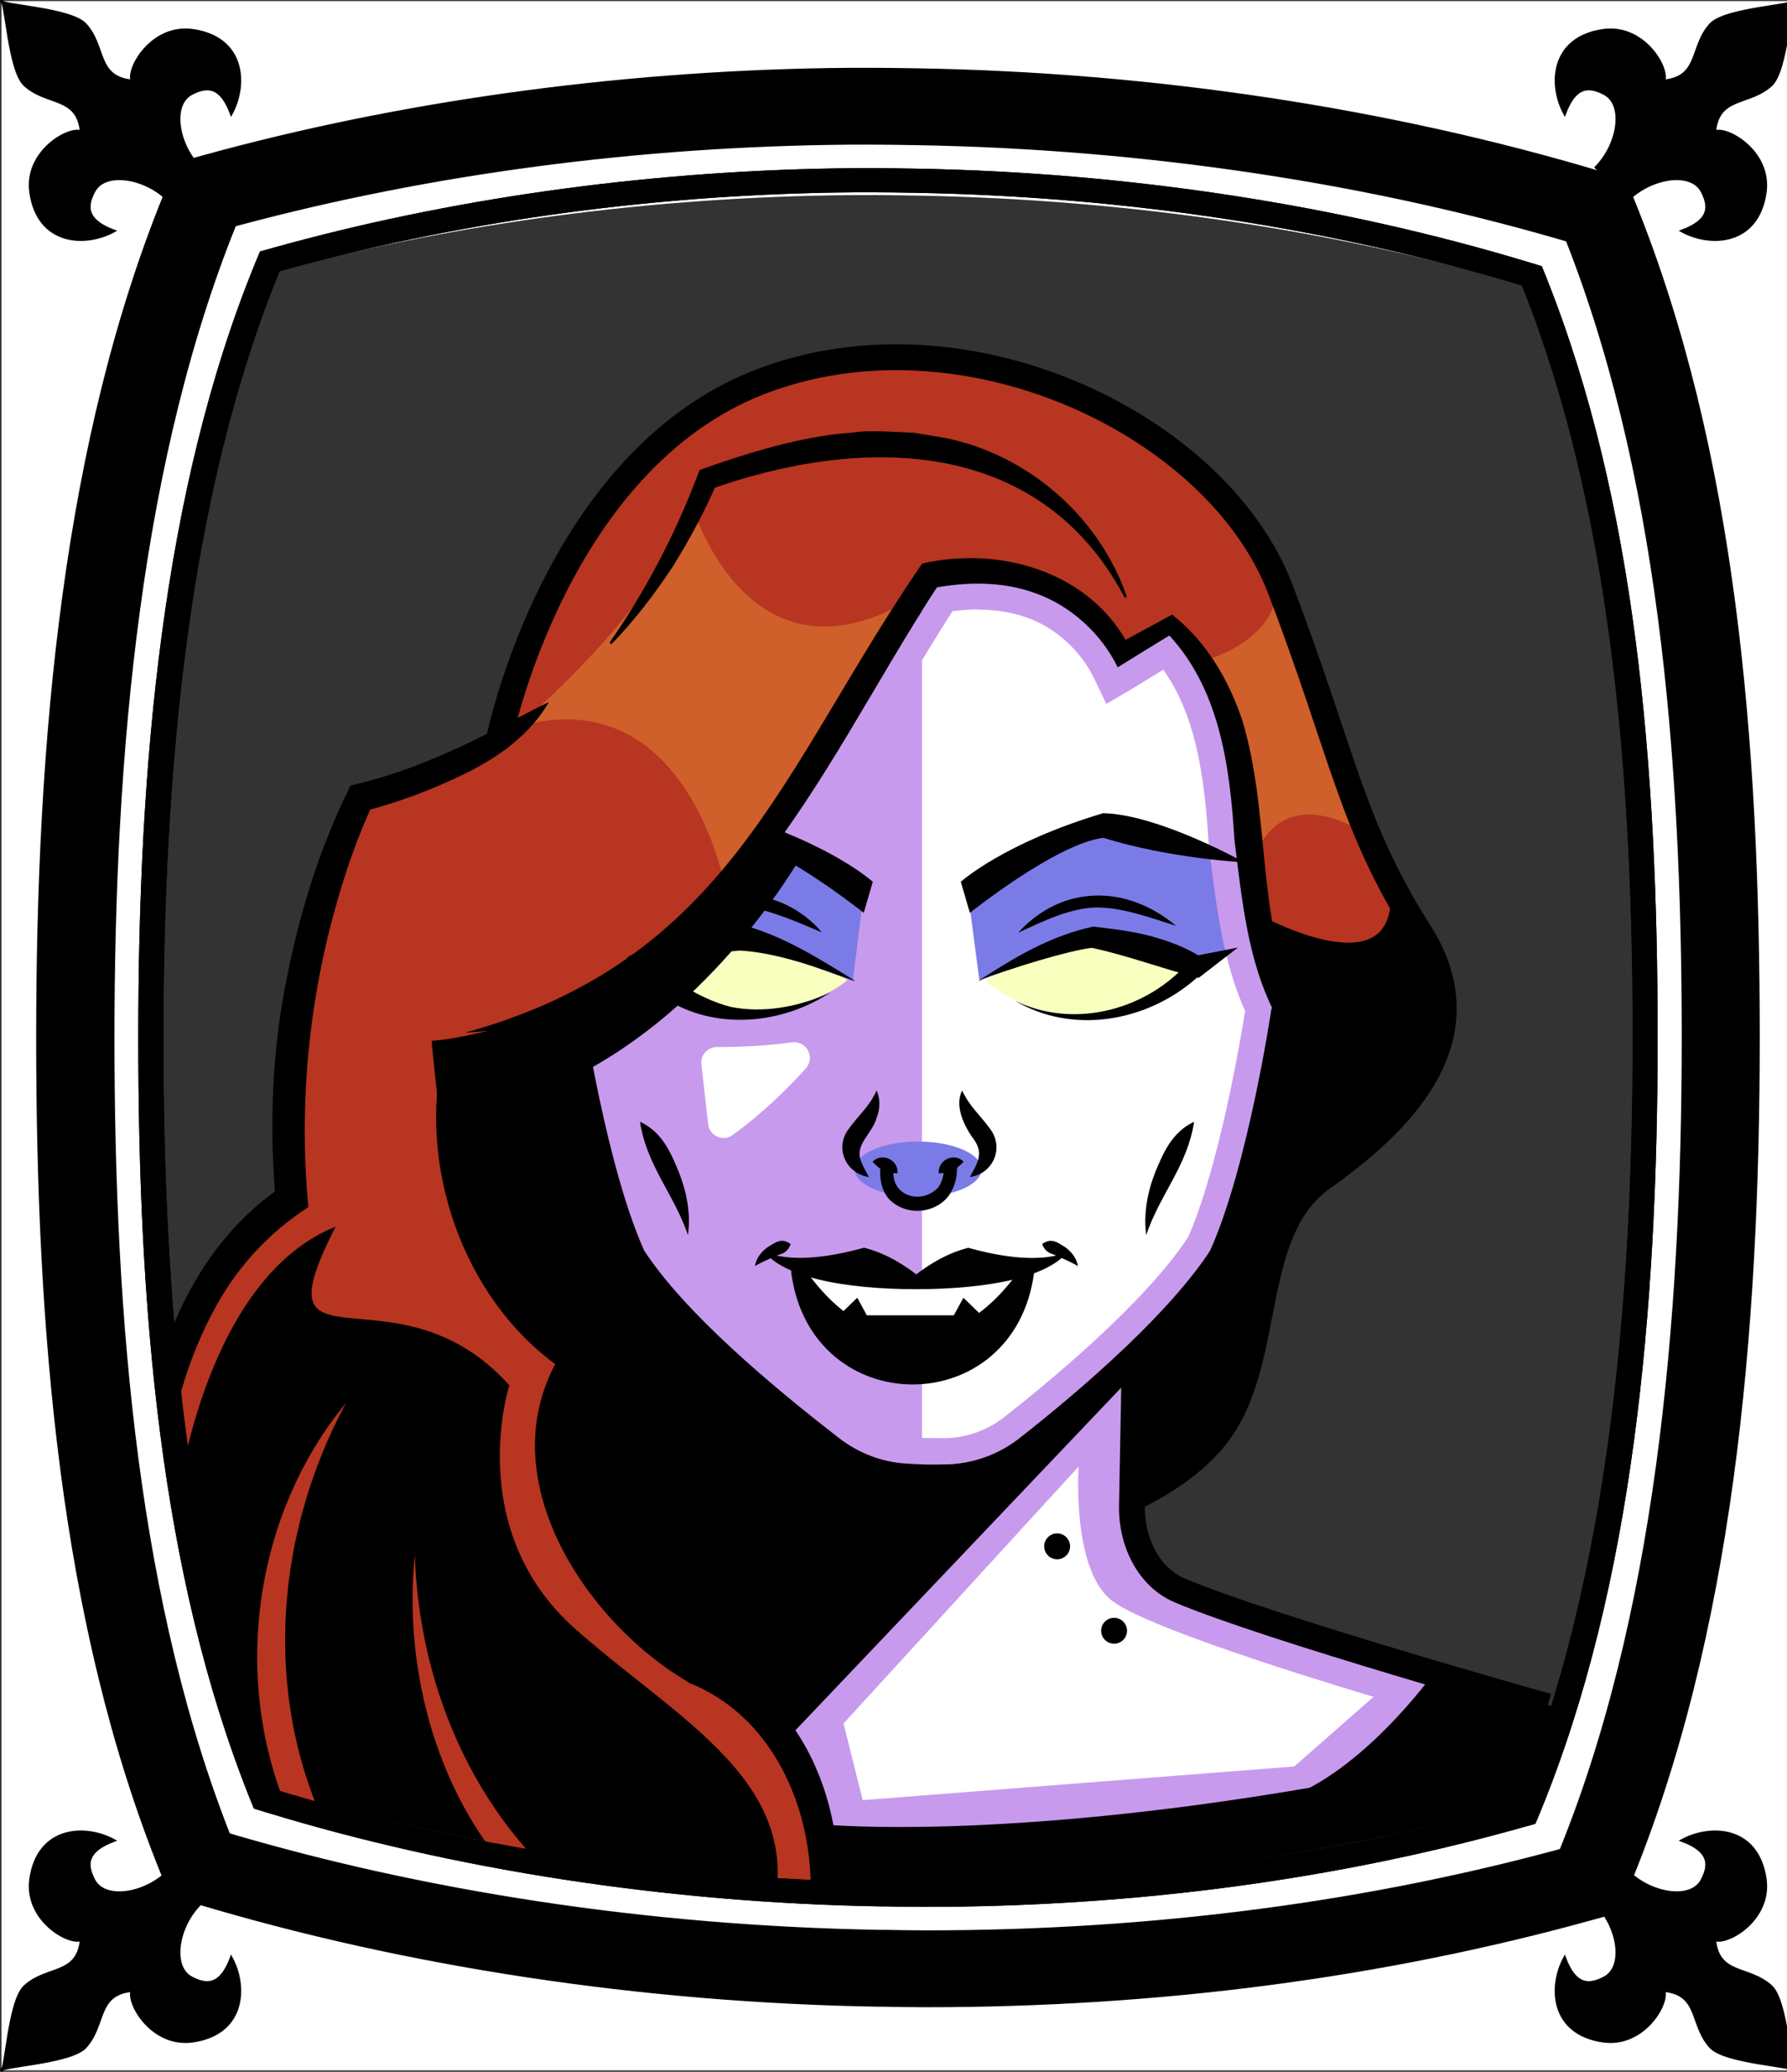 <svg id="Capa_2" xmlns="http://www.w3.org/2000/svg" xmlns:xlink="http://www.w3.org/1999/xlink" viewBox="0 0 69.02 80">
<rect x="0" y="0" width="69.02" height="80" fill="#333333" stroke="none"/>
<defs >
<style >
.cls-1{fill:#c89aed;}.cls-2{fill:#fff;}.cls-3{fill:#f8ffbf;}.cls-4{fill:#7b7be8;}.cls-5{fill:#a88347;}.cls-6{fill:#782ab5;}.cls-7,.cls-8{stroke:#000;stroke-miterlimit:10;}.cls-7,.cls-8,.cls-9,.cls-10,.cls-11{fill:none;}.cls-8,.cls-9{stroke-linecap:round;}.cls-9{stroke:#deb778;stroke-dasharray:0 0 0 4.06;stroke-linejoin:round;}.cls-12{fill:url(#USGS_19_Inundación_de_tierra);}.cls-13{fill:#deb778;}.cls-11{stroke:#1d1d1b;stroke-dasharray:0 0 2 2;stroke-width:.3px;}.cls-14{fill:#cf5f2b;}.cls-15{fill:#fcf0c5;}.cls-16{fill:#b83521;}
</style>
<pattern id="USGS_19_Inundación_de_tierra" x="0" y="0" width="72" height="72" patternTransform="translate(-20.48 -16135) rotate(-90)" patternUnits="userSpaceOnUse" viewBox="0 0 72 72">
<g >
<rect class="cls-10" width="72" height="72">
</rect>
<g >
<line class="cls-11" x1="71" y1="71" x2="144.44" y2="71">
</line>
<line class="cls-11" x1="71" y1="67" x2="144.44" y2="67">
</line>
<line class="cls-11" x1="71" y1="63" x2="144.44" y2="63">
</line>
<line class="cls-11" x1="71" y1="59" x2="144.44" y2="59">
</line>
<line class="cls-11" x1="71" y1="55" x2="144.44" y2="55">
</line>
<line class="cls-11" x1="71" y1="51" x2="144.44" y2="51">
</line>
<line class="cls-11" x1="71" y1="47" x2="144.44" y2="47">
</line>
<line class="cls-11" x1="71" y1="43" x2="144.44" y2="43">
</line>
<line class="cls-11" x1="71" y1="39" x2="144.44" y2="39">
</line>
<line class="cls-11" x1="71" y1="35" x2="144.44" y2="35">
</line>
<line class="cls-11" x1="71" y1="31" x2="144.44" y2="31">
</line>
<line class="cls-11" x1="71" y1="27" x2="144.44" y2="27">
</line>
<line class="cls-11" x1="71" y1="23" x2="144.44" y2="23">
</line>
<line class="cls-11" x1="71" y1="19" x2="144.44" y2="19">
</line>
<line class="cls-11" x1="71" y1="15" x2="144.44" y2="15">
</line>
<line class="cls-11" x1="71" y1="11" x2="144.44" y2="11">
</line>
<line class="cls-11" x1="71" y1="7" x2="144.44" y2="7">
</line>
<line class="cls-11" x1="71" y1="3" x2="144.44" y2="3">
</line>
</g>
<g >
<line class="cls-11" x1="-1" y1="71" x2="72.44" y2="71">
</line>
<line class="cls-11" x1="-1" y1="67" x2="72.44" y2="67">
</line>
<line class="cls-11" x1="-1" y1="63" x2="72.44" y2="63">
</line>
<line class="cls-11" x1="-1" y1="59" x2="72.44" y2="59">
</line>
<line class="cls-11" x1="-1" y1="55" x2="72.44" y2="55">
</line>
<line class="cls-11" x1="-1" y1="51" x2="72.44" y2="51">
</line>
<line class="cls-11" x1="-1" y1="47" x2="72.44" y2="47">
</line>
<line class="cls-11" x1="-1" y1="43" x2="72.44" y2="43">
</line>
<line class="cls-11" x1="-1" y1="39" x2="72.44" y2="39">
</line>
<line class="cls-11" x1="-1" y1="35" x2="72.44" y2="35">
</line>
<line class="cls-11" x1="-1" y1="31" x2="72.44" y2="31">
</line>
<line class="cls-11" x1="-1" y1="27" x2="72.44" y2="27">
</line>
<line class="cls-11" x1="-1" y1="23" x2="72.44" y2="23">
</line>
<line class="cls-11" x1="-1" y1="19" x2="72.44" y2="19">
</line>
<line class="cls-11" x1="-1" y1="15" x2="72.44" y2="15">
</line>
<line class="cls-11" x1="-1" y1="11" x2="72.44" y2="11">
</line>
<line class="cls-11" x1="-1" y1="7" x2="72.44" y2="7">
</line>
<line class="cls-11" x1="-1" y1="3" x2="72.44" y2="3">
</line>
<line class="cls-11" x1="1.04" y1="69" x2="74.48" y2="69">
</line>
<line class="cls-11" x1="1.04" y1="65" x2="74.48" y2="65">
</line>
<line class="cls-11" x1="1.04" y1="61" x2="74.48" y2="61">
</line>
<line class="cls-11" x1="1.04" y1="57" x2="74.48" y2="57">
</line>
<line class="cls-11" x1="1.04" y1="53" x2="74.48" y2="53">
</line>
<line class="cls-11" x1="1.04" y1="49" x2="74.48" y2="49">
</line>
<line class="cls-11" x1="1.04" y1="45" x2="74.48" y2="45">
</line>
<line class="cls-11" x1="1.04" y1="41" x2="74.48" y2="41">
</line>
<line class="cls-11" x1="1.04" y1="37" x2="74.48" y2="37">
</line>
<line class="cls-11" x1="1.04" y1="33" x2="74.48" y2="33">
</line>
<line class="cls-11" x1="1.04" y1="29" x2="74.48" y2="29">
</line>
<line class="cls-11" x1="1.04" y1="25" x2="74.48" y2="25">
</line>
<line class="cls-11" x1="1.04" y1="21" x2="74.48" y2="21">
</line>
<line class="cls-11" x1="1.04" y1="17" x2="74.48" y2="17">
</line>
<line class="cls-11" x1="1.04" y1="13" x2="74.48" y2="13">
</line>
<line class="cls-11" x1="1.04" y1="9" x2="74.48" y2="9">
</line>
<line class="cls-11" x1="1.04" y1="5" x2="74.48" y2="5">
</line>
<line class="cls-11" x1="1.04" y1="1" x2="74.48" y2="1">
</line>
</g>
<g >
<line class="cls-11" x1="-73" y1="71" x2=".44" y2="71">
</line>
<line class="cls-11" x1="-73" y1="67" x2=".44" y2="67">
</line>
<line class="cls-11" x1="-73" y1="63" x2=".44" y2="63">
</line>
<line class="cls-11" x1="-73" y1="59" x2=".44" y2="59">
</line>
<line class="cls-11" x1="-73" y1="55" x2=".44" y2="55">
</line>
<line class="cls-11" x1="-73" y1="51" x2=".44" y2="51">
</line>
<line class="cls-11" x1="-73" y1="47" x2=".44" y2="47">
</line>
<line class="cls-11" x1="-73" y1="43" x2=".44" y2="43">
</line>
<line class="cls-11" x1="-73" y1="39" x2=".44" y2="39">
</line>
<line class="cls-11" x1="-73" y1="35" x2=".44" y2="35">
</line>
<line class="cls-11" x1="-73" y1="31" x2=".44" y2="31">
</line>
<line class="cls-11" x1="-73" y1="27" x2=".44" y2="27">
</line>
<line class="cls-11" x1="-73" y1="23" x2=".44" y2="23">
</line>
<line class="cls-11" x1="-73" y1="19" x2=".44" y2="19">
</line>
<line class="cls-11" x1="-73" y1="15" x2=".44" y2="15">
</line>
<line class="cls-11" x1="-73" y1="11" x2=".44" y2="11">
</line>
<line class="cls-11" x1="-73" y1="7" x2=".44" y2="7">
</line>
<line class="cls-11" x1="-73" y1="3" x2=".44" y2="3">
</line>
<line class="cls-11" x1="-70.96" y1="69" x2="2.48" y2="69">
</line>
<line class="cls-11" x1="-70.96" y1="65" x2="2.48" y2="65">
</line>
<line class="cls-11" x1="-70.96" y1="61" x2="2.48" y2="61">
</line>
<line class="cls-11" x1="-70.96" y1="57" x2="2.48" y2="57">
</line>
<line class="cls-11" x1="-70.96" y1="53" x2="2.48" y2="53">
</line>
<line class="cls-11" x1="-70.96" y1="49" x2="2.48" y2="49">
</line>
<line class="cls-11" x1="-70.96" y1="45" x2="2.48" y2="45">
</line>
<line class="cls-11" x1="-70.96" y1="41" x2="2.48" y2="41">
</line>
<line class="cls-11" x1="-70.96" y1="37" x2="2.48" y2="37">
</line>
<line class="cls-11" x1="-70.96" y1="33" x2="2.48" y2="33">
</line>
<line class="cls-11" x1="-70.96" y1="29" x2="2.48" y2="29">
</line>
<line class="cls-11" x1="-70.96" y1="25" x2="2.48" y2="25">
</line>
<line class="cls-11" x1="-70.96" y1="21" x2="2.48" y2="21">
</line>
<line class="cls-11" x1="-70.96" y1="17" x2="2.48" y2="17">
</line>
<line class="cls-11" x1="-70.96" y1="13" x2="2.48" y2="13">
</line>
<line class="cls-11" x1="-70.96" y1="9" x2="2.48" y2="9">
</line>
<line class="cls-11" x1="-70.96" y1="5" x2="2.48" y2="5">
</line>
<line class="cls-11" x1="-70.96" y1="1" x2="2.48" y2="1">
</line>
</g>
</g>
</pattern>
</defs>

<g id="Characters">
<g >
<path class="cls-16" d="M5.29,55.36s2.78-7.18,6.1-8.89c-.32-10.17,2.57-15.53,2.57-15.53l5.14-2.25s2.36-14.35,15.31-14.99c12.32-.21,15.21,9,16.17,12.32s2.78,7.6,4.5,10.28,1.07,5.68-2.25,7.93-3.75,4.61-4.18,6.43-.75,6-4.93,7.18c.21,2.78,2.14,3.64,2.14,3.64l14.24,4.93-1.39,5.89s-33.2,7.6-48.51-.96c-4.71-11.78-4.93-15.96-4.93-15.96Z">
</path>
<path class="cls-1" d="M22.07,38.89s5.56-2.47,7.23-6.26,6.79-10.41,6.79-10.41c0,0,3.97-1.41,7.41,3.18l1.76-1.41s2.38,2.91,2.65,6.7,1.06,7.5,1.85,8.56c-1.41,7.14-2.21,9.44-3.18,10.5s-3,2.65-3,2.65l.44,7.23s-.09,1.06,4.23,2.82,7.59,2.65,7.59,2.65l-4.59,4.67s-16.49,1.94-19.32,1.85c-1.85-4.94-3.53-6.44-5.56-7.76l-2.03-1.32s3.09-1.94,3.18-3.88,.18-6.26,.18-6.26c0,0-3.09-2.65-3.97-5.82s-1.68-7.67-1.68-7.67Z">
</path>
<path class="cls-2" d="M35.61,56.91V22.53s4.84-1.12,7.26,2.59c1.99-.6,2.76-.86,2.76-.86,0,0,2.68,3.54,2.68,8.81-.09,5.7,1.46,6.17,1.46,6.17,0,0-1.8,8.34-3.1,10.07-3.02,3.54-7,8.12-11.06,7.6Z">
</path>
<path class="cls-2" d="M31.33,49.04s4.59,.83,8.18-.06c-.44,2.04-4.59,2.98-4.59,2.98,0,0-4.03,.33-3.59-2.93Z">
</path>
<path class="cls-3" d="M32.74,37.84s-2.73-1.6-4.32-1.65c-2.56,.43-3.47,.87-3.47,.87,0,0,.63,1.64,2.94,1.98,2.36,.34,4.23-.67,4.85-1.2Z">
</path>
<path class="cls-3" d="M38.06,37.88s2.94-1.64,4.54-1.69c2.56,.43,3.47,.87,3.47,.87,0,0-1.03,1.8-3.34,2.13-2.36,.34-4.04-.78-4.67-1.31Z">
</path>
<polygon class="cls-4" points="33.33 34.71 32.94 37.88 28.54 36.26 25.89 36.81 29.57 32.46 33.33 34.71">
</polygon>
<path class="cls-4" d="M37.83,37.88l-.43-3.28s3.72-2.56,5.26-2.75c3.23,.68,5.31,1.4,5.31,1.4,0,0,1.4,2.75-1.69,4.15-1.98-1.25-4.25-1.25-4.25-1.25,0,0-3.09,1.01-4.2,1.74Z">
</path>
<ellipse class="cls-4" cx="35.46" cy="45.15" rx="2.45" ry="1.07">
</ellipse>
<path class="cls-1" d="M37.78,23.54c.67,0,1.3,.1,1.86,.3,1.11,.38,2.11,1.29,2.62,2.36l.47,.98,.94-.55c.11-.07,.71-.43,1.26-.77,1.21,1.7,1.58,3.92,1.75,6.67v.03s0,.03,0,.03l.08,.63c.24,1.94,.5,3.95,1.33,5.82-.17,1.09-1.01,6.03-2.2,8.73-1.69,2.58-5.54,5.73-7.13,6.97-.62,.48-1.39,.76-2.17,.79-.16,0-.32,0-.49,0-.34,0-.69-.01-1.07-.04-.71-.05-1.4-.31-1.99-.76-3.58-2.76-6.09-5.15-7.26-6.91-1.11-2.48-1.9-6.73-2.17-8.37,5.15-2.4,8.14-7.45,11.04-12.34,.69-1.17,1.41-2.38,2.14-3.51,.34-.04,.68-.07,1-.07m0-1c-.53,0-1.07,.05-1.59,.15-3.93,6.02-7,13.5-13.72,16.18,.02,.05,.05,.1,.05,.16,.01,.06,.92,6.09,2.38,9.29,1.21,1.86,3.75,4.31,7.53,7.22,.74,.57,1.61,.91,2.53,.97,.4,.03,.78,.04,1.14,.04,.18,0,.36,0,.53-.01,.99-.03,1.97-.39,2.75-1,2.04-1.6,5.71-4.68,7.39-7.28,1.42-3.14,2.33-9.17,2.34-9.23,0-.04,.02-.07,.03-.1-.97-2.01-1.18-4.3-1.46-6.46-.17-2.84-.57-5.79-2.52-7.92-.55,.34-1.82,1.12-1.99,1.22-.62-1.3-1.81-2.39-3.2-2.87-.71-.25-1.44-.36-2.19-.36h0Z">
</path>
<path d="M43.63,53.24l-13.21,13.89-4.75-3.47-1.13-1.51s2.76-1.19,3-3.5,.17-6.61,.17-6.61l5.58,4.68s1.66,.53,3.55,.3,2.72-.91,3.09-1.36,3.7-2.41,3.7-2.41Z">
</path>
<path d="M30.97,33.02s-3.05,5.46-8.31,8.31c-.63-2.24-.38-2.73-.38-2.73,0,0,5.33-3.62,7.3-6.35,1.02,.51,1.4,.76,1.4,.76Z">
</path>
<path d="M22.07,38.89s-3.8,1.22-5.4,1.3c.59,6.41,1.52,10.12,5.31,12.06-2.02,6.07,2.56,9.9,2.56,9.9,0,0,3.94-.63,4.36-2.99s-.59-6.83-.59-6.83c0,0-1.77-.93-3.79-4.13s-2.86-8.42-2.44-9.31Z">
</path>
<path d="M19.67,53.5s-1.79,5.56,2.55,9.4,9.62,6.27,7.22,12.25c-11.88-2.11-19.54-4.01-19.54-4.01l-2.99-13.56s1.09-8.24,6.05-10.21c-3.13,6.12,2.33,1.24,6.71,6.12Z">
</path>
<path class="cls-14" d="M26.8,19.71s2.2,7.15,8.43,3.39c-4.12,7.33-7.24,11.09-7.24,11.09,0,0-1.47-7.97-7.97-6.14,3.58-3.22,5.31-5.5,6.78-8.34Z">
</path>
<path class="cls-14" d="M46.4,25.55s3.37-.86,2.84-3.37c2.05,5.09,3.64,10.12,3.64,10.12,0,0-3.37-2.51-4.56,1.12-.26-5.23-1.92-7.87-1.92-7.87Z">
</path>
<path class="cls-2" d="M41.66,56.64s-.28,3.98,1.3,5.18,10.09,3.7,10.09,3.7l-3.06,2.69-16.67,1.3-.74-2.96,9.07-9.91Z">
</path>
<path class="cls-16" d="M13.36,54.18c-2.88,5.34-3.25,11.9-.32,17.27,0,0-.87,.5-.87,.5-3.4-5.4-2.86-12.86,1.19-17.77h0Z">
</path>
<path class="cls-16" d="M16.02,59.95c.14,5.37,2.52,10.72,6.97,13.85,0,0-.55,.83-.55,.83-4.88-2.99-7-9.2-6.41-14.68h0Z">
</path>
<path d="M48.46,35.23s5.3,3,5.25-.6c3.05,3.25,2.55,6.2,.75,7.84s-4.45,3.5-5.1,5.3-.5,5.95-2.1,7.49-3.52,2.56-3.52,2.56l.13-5.56s2.85-2.8,3.7-4.7,2-8.14,2-8.14l-1.1-4.2Z">
</path>
<path class="cls-2" d="M27.68,40.43c.7,0,1.84-.03,2.9-.18,.57-.08,.92,.58,.54,1.01-1.15,1.27-2.16,2.09-2.83,2.57-.37,.27-.89,.03-.94-.43l-.26-2.3c-.04-.36,.24-.67,.6-.67Z">
</path>
<path d="M5.57,55.52c.47-3.75,2.13-7.58,5.36-9.73,0,0-.28,.57-.28,.57-.24-2.7-.16-5.43,.33-8.09,.51-2.76,1.3-5.41,2.56-7.94,2.03-.45,3.97-1.31,5.82-2.28,.6-.3,1.18-.63,1.84-.94-.72,1.25-1.94,2.12-3.19,2.74-1.27,.62-2.57,1.12-3.97,1.48l.36-.28c-.54,1.14-.98,2.39-1.34,3.63-1.13,3.86-1.53,7.93-1.15,11.93-1.55,1-2.82,2.39-3.68,4.04-.82,1.54-1.39,3.29-1.66,5-.09,.63-1.06,.52-.99-.13h0Z">
</path>
<path class="cls-8" d="M19.29,28.49s2.16-10.66,10.03-13.73,17.7,1.6,20.14,8.01,2.72,9.06,5.37,13.24-.91,7.46-3.76,9.48-1.92,6.8-3.9,9.69c-.84,1.22-2.23,2.09-3.31,2.62">
</path>
<path d="M17.95,39.88c10.19-2.81,12.2-10.09,17.55-17.95,0,0,.12-.17,.12-.17,3.06-.7,6.59,.35,8.05,3.31,0,0-.54-.17-.54-.17,.06-.04,2.17-1.18,2.14-1.17,1.33,1.05,2.18,2.51,2.71,4.08,1.1,3.64,.52,7.5,2.09,10.98,.27,.66,.57,1.29,.97,1.98-.77-.27-1.36-.89-1.77-1.58-1.09-2.07-1.3-4.47-1.59-6.73-.18-2.91-.58-5.95-2.67-8.08,0,0,.37,.03,.37,.03-.25,.15-2.02,1.24-2.21,1.36-.63-1.3-1.82-2.39-3.2-2.87-1.27-.46-2.66-.44-3.98-.18,0,0,.3-.19,.3-.19-4.78,7.25-8.22,16.76-18.35,17.35h0Z">
</path>
<path class="cls-8" d="M22.03,39.1s.91,6.12,2.41,9.43c1.62,2.5,5.03,5.36,7.68,7.41,.81,.62,1.78,1,2.8,1.07,.54,.04,1.12,.05,1.72,.03,1.1-.04,2.17-.43,3.04-1.11,2.63-2.06,5.92-4.96,7.5-7.4,1.5-3.31,2.41-9.43,2.41-9.43">
</path>
<path d="M43.42,23.04c-3.31-6.22-10.19-6.23-16.09-4.11,0,0,.44-.47,.44-.47-.5,1.2-1.11,2.33-1.78,3.41-.7,1.06-1.47,2.07-2.35,2.98-.04,.04-.11-.02-.08-.06,1.43-2.05,2.6-4.33,3.46-6.64,1.78-.64,3.97-1.32,5.86-1.44,.7-.12,1.71-.02,2.42,0,0,0,1.2,.2,1.2,.2,3.19,.64,5.94,3.02,7.01,6.1,.02,.06-.07,.09-.1,.03h0Z">
</path>
<path d="M33.01,37.88c-1.43-.52-3.02-1.11-4.51-1.18,0,0,.14,0,.14,0-1.07,.09-2.21,.16-3.22,.48-.21,.12-.4-.19-.2-.32,1.05-.59,2.19-.86,3.34-1.18,1.68,.44,3.03,1.31,4.46,2.19h0Z">
</path>
<path d="M24.94,36.96c.92,.83,2.06,1.6,3.28,1.92,1.25,.25,2.64,.01,3.85-.56-1.7,1.14-4.07,1.45-5.96,.48-.64-.3-1.25-.62-1.83-1.08-.22-.17-.25-.49-.08-.7,.18-.23,.53-.25,.74-.05h0Z">
</path>
<path d="M37.78,37.88c1.39-.9,2.77-1.74,4.44-2.1,.72,.08,1.45,.17,2.16,.35,.71,.19,1.36,.42,2,.82,0,0-.37-.01-.37-.01l1.8-.35-1.45,1.12-.07,.05c-1.36-.34-2.75-.87-4.12-1.16-.88,.1-3.11,.78-4.39,1.27h0Z">
</path>
<path d="M37.46,35.25s3.3-2.65,5.15-2.9c2.55,.8,5.45,.95,5.45,.95,0,0-3.3-1.85-5.45-1.9-3.85,1.15-5.5,2.65-5.5,2.65l.35,1.2Z">
</path>
<path d="M33.71,34.05l-.35,1.2s-2.19-1.76-4-2.55l.54-.72c2.65,1.01,3.81,2.07,3.81,2.07Z">
</path>
<path d="M46.22,37.76c-1.9,1.69-4.79,2.21-7.02,.88,2.2,1.08,4.92,.41,6.56-1.33,.29-.34,.8,.15,.46,.45h0Z">
</path>
<path d="M39.34,36c1.7-1.86,4.2-1.84,6.08-.25-1.01-.32-2.05-.71-3.09-.71-1,.03-2,.51-2.99,.97h0Z">
</path>
<path d="M31.74,36c-1.42-.59-2.71-1.2-4.26-1.02,1.41-.9,3.27-.16,4.26,1.02h0Z">
</path>
<path d="M33.86,42.11c.15,.33,.13,.72,0,1.05-.17,.59-.7,.91-.66,1.47,.03,.22,.19,.51,.36,.82-.88-.13-1.32-1.09-.81-1.82,.44-.61,.79-.85,1.11-1.52h0Z">
</path>
<path d="M37.16,42.11c.32,.66,.67,.91,1.11,1.52,.51,.73,.07,1.7-.81,1.82,.3-.55,.53-.9,.17-1.43-.34-.45-.79-1.28-.47-1.91h0Z">
</path>
<path d="M33.7,44.86c.36-.38,1.02-.07,.96,.45-.52-.04-.6-.09-.96-.45h0Z">
</path>
<path d="M37.22,44.86c-.37,.36-.45,.41-.96,.45-.05-.52,.6-.83,.96-.45h0Z">
</path>
<path d="M34.52,45.11c-.16,1.07,1.05,1.43,1.7,.76,.17-.21,.25-.55,.25-.84-.01-.15,.1-.27,.25-.27,.14,0,.25,.11,.25,.24,0,.42-.07,.82-.34,1.19-.56,.71-1.71,.77-2.33,.07-.29-.38-.33-.81-.29-1.23,.01-.14,.14-.24,.28-.22,.15,.02,.24,.15,.22,.3h0Z">
</path>
<path d="M37.41,48.18c-.9,.22-1.65,.74-2.02,1.03-.37-.29-1.12-.81-2.02-1.03-2.93,.81-3.89,.11-3.89,.11,1.1,1.44,4.9,1.49,5.9,1.49s4.8-.05,5.9-1.49c0,0-.95,.71-3.89-.11Z">
</path>
<path d="M29.16,48.89c.04-.31,.26-.57,.5-.74,.25-.14,.51-.39,.88-.11-.17,.42-.43,.37-.66,.49-.24,.12-.48,.21-.72,.36h0Z">
</path>
<path d="M41.63,48.89c-.24-.15-.48-.24-.72-.36-.23-.13-.49-.08-.66-.49,.37-.28,.63-.03,.88,.11,.24,.17,.46,.43,.5,.74h0Z">
</path>
<path d="M39.94,49.14c-.76,5.76-8.62,5.76-9.38,0-.04-.28,.36-.41,.5-.17,2.46,3.56,5.95,3.53,8.39-.03,.15-.22,.53-.07,.49,.2h0Z">
</path>
<path d="M37.94,50.82l-.73-.71-.37,.68h-1.68s-1.68,0-1.68,0l-.37-.68-.73,.71s.88,1.24,2.73,1.24,2.83-1.24,2.83-1.24Z">
</path>
<path d="M24.73,43.32c.85,.4,1.18,1.19,1.49,1.94,.3,.76,.47,1.61,.35,2.43-.54-1.59-1.59-2.67-1.85-4.37h0Z">
</path>
<path d="M46.12,43.32c-.26,1.7-1.31,2.78-1.85,4.37-.11-.82,.05-1.67,.35-2.43,.31-.75,.65-1.54,1.49-1.94h0Z">
</path>
<path d="M17.05,40.99c.6,4.32,1.86,9.06,5.88,11.37-2.79,3.85,.25,8.78,3.65,11.16,.32,.22,1.01,.63,1.36,.79,3.82,1.97,5.12,6.95,4.12,10.9,0,0-.97-.25-.97-.25,.83-3.77-.67-8.46-4.46-9.97,0,0-.75-.48-.75-.48-3.75-2.59-6.94-7.92-4.17-12.29,0,0,.17,.76,.17,.76-3.83-2.53-5.67-7.57-4.84-11.99h0Z">
</path>
<path class="cls-7" d="M27.62,52.02l.11,6.16c.02,1.35-.69,2.6-1.84,3.23l-1.22,.67">
</path>
<path class="cls-7" d="M43.83,52.31l-.11,5.87c-.02,1.35,.64,2.72,1.84,3.23,3.44,1.46,14.21,4.48,14.21,4.48">
</path>
<path d="M31.96,70.46s6.68,.62,18.63-1.43c2.67-1.43,4.81-4.46,4.81-4.46l5.53,1.6-2.05,6.06s-14.88,4.19-27.36,2.5c.62-2.58,.45-4.28,.45-4.28Z">
</path>
<circle cx="40.83" cy="59.71" r=".5">
</circle>
<circle cx="43.03" cy="62.97" r=".5">
</circle>
</g>
</g>
 <g
     id="g2850">
    <g
       id="g2837">
      <path
         id="path1951"
         d="M 0.057 0.043 L 0.057 79.943 L 69.309 79.943 L 69.309 0.043 L 0.057 0.043 z M 33.615 3.596 C 34.206 3.596 34.787 3.605 35.422 3.615 C 44.431 3.767 53.471 5.134 61.561 7.555 L 62.064 7.707 L 62.25 8.164 C 66.07 17.605 66.99 28.726 66.99 40.062 C 66.99 51.399 65.973 63.026 61.988 72.578 L 61.791 73.045 L 61.275 73.186 C 53.274 75.404 44.692 76.529 35.76 76.529 C 35.212 76.529 34.676 76.52 34.15 76.51 L 33.943 76.51 C 24.902 76.358 15.86 74.99 7.793 72.559 L 7.289 72.406 L 7.104 71.951 C 3.294 62.52 2.375 51.369 2.375 40.062 C 2.375 28.756 3.382 17.127 7.355 7.555 L 7.553 7.09 L 8.066 6.947 C 15.51 4.891 23.785 3.737 32.006 3.605 C 32.542 3.595 33.079 3.596 33.615 3.596 z "
         style="opacity:1;vector-effect:none;fill:#ffffff;fill-opacity:1;fill-rule:nonzero;stroke:none;stroke-width:1.952;stroke-linecap:butt;stroke-linejoin:miter;stroke-miterlimit:4;stroke-dasharray:none;stroke-dashoffset:0;stroke-opacity:1" />
    </g>
    <path
       id="path1154-8-2"
       d="m 33.675,6.611 c 0.558,0 1.115,0.01 1.683,0.019 8.427,0.143 16.803,1.405 24.363,3.67 3.573,8.831 4.444,19.417 4.444,29.762 0,10.344 -0.953,21.399 -4.681,30.335 -7.436,2.064 -15.43,3.274 -23.774,3.274 -0.506,0 -1.012,-0.01 -1.518,-0.019 h -0.176 C 25.568,73.509 17.192,72.089 9.643,69.814 6.08,61.002 5.209,50.415 5.209,40.062 c 0,-10.353 0.953,-21.389 4.661,-30.325 C 16.82,7.816 24.463,6.745 32.178,6.621 c 0.496,-0.01 1.002,-0.01 1.498,-0.01 m 0,-0.956 c -0.506,0 -1.012,0 -1.518,0.01 C 24.401,5.789 16.593,6.879 9.57,8.819 L 9.085,8.953 8.899,9.392 C 5.15,18.424 4.2,29.394 4.2,40.062 c 0,10.668 0.868,21.189 4.462,30.087 l 0.176,0.43 0.475,0.143 c 7.612,2.294 16.142,3.584 24.673,3.727 h 0.196 c 0.496,0.01 1.002,0.019 1.518,0.019 8.427,0 16.524,-1.061 24.074,-3.154 l 0.485,-0.134 0.186,-0.44 c 3.759,-9.013 4.72,-19.984 4.72,-30.679 0,-10.695 -0.868,-21.189 -4.472,-30.096 L 60.517,9.536 60.042,9.392 C 52.41,7.108 43.879,5.818 35.379,5.675 34.78,5.665 34.233,5.656 33.675,5.656 Z"
       style="fill:#ff0000;stroke:#ffffff;stroke-width:1.843;stroke-miterlimit:4;stroke-dasharray:none" />
    <path
       id="path1154"
       d="m 33.615,4.608 c 0.591,0 1.182,0.01 1.784,0.02 8.932,0.152 17.81,1.489 25.822,3.89 3.787,9.36 4.71,20.58 4.71,31.544 0,10.964 -1.01,22.681 -4.962,32.152 -7.881,2.188 -16.354,3.302 -25.198,3.302 -0.536,0 -1.073,-0.01 -1.609,-0.02 H 33.976 C 25.022,75.344 16.145,74.007 8.143,71.596 4.366,62.256 3.444,51.036 3.444,40.062 c 0,-10.974 1.01,-22.67 4.94,-32.142 7.367,-2.036 15.467,-3.171 23.644,-3.302 0.525,-0.01 1.062,-0.01 1.587,-0.01 m 0,-1.013 c -0.536,0 -1.073,0 -1.609,0.01 C 23.785,3.737 15.51,4.891 8.066,6.948 L 7.552,7.09 7.355,7.556 C 3.381,17.128 2.374,28.755 2.374,40.062 c 0,11.307 0.919,22.458 4.729,31.889 l 0.186,0.456 0.504,0.152 c 8.067,2.431 17.109,3.799 26.151,3.951 h 0.208 c 0.525,0.01 1.062,0.02 1.609,0.02 8.932,0 17.514,-1.124 25.516,-3.343 l 0.514,-0.142 0.197,-0.466 c 3.984,-9.552 5.002,-21.18 5.002,-32.517 0,-11.336 -0.919,-22.458 -4.74,-31.899 L 62.064,7.708 61.561,7.556 C 53.471,5.135 44.43,3.767 35.421,3.615 c -0.635,-0.01 -1.215,-0.02 -1.806,-0.02 z"
       style="fill:#000000;stroke:#000000;stroke-width:1.954;stroke-miterlimit:4;stroke-dasharray:none" />
    <g
       id="g1810">
      <path
         d="M 6.513,7.743 C 5.649,6.848 4.059,6.568 3.627,7.382 3.284,8.029 3.363,8.531 4.395,8.92 3.296,9.519 1.486,9.445 1.189,7.447 0.953,5.855 2.675,4.886 3.14,5.092 3.003,3.682 1.822,4.069 0.958,3.281 0.343,2.719 0.231,-0.026 0.056,0.044 -0.014,0.219 2.732,0.33 3.294,0.946 4.082,1.81 3.694,2.991 5.104,3.128 4.899,2.662 5.868,0.941 7.459,1.177 9.457,1.473 9.531,3.284 8.933,4.383 8.543,3.35 8.042,3.272 7.394,3.615 6.58,4.046 6.86,5.637 7.756,6.501"
         style="fill:#000000;stroke:#000000;stroke-width:0.111px;stroke-linecap:butt;stroke-linejoin:miter;stroke-opacity:1"
         id="path1737-3" />
      <path
         d="m 62.851,7.743 c 0.865,-0.895 2.455,-1.175 2.886,-0.361 0.343,0.647 0.265,1.149 -0.768,1.538 1.099,0.599 2.909,0.525 3.206,-1.473 0.236,-1.592 -1.485,-2.56 -1.951,-2.355 0.137,-1.41 1.318,-1.022 2.181,-1.81 0.616,-0.562 0.727,-3.308 0.902,-3.238 0.07,0.175 -2.676,0.286 -3.238,0.902 C 65.283,1.81 65.67,2.991 64.26,3.128 64.465,2.662 63.497,0.941 61.905,1.177 c -1.998,0.296 -2.072,2.107 -1.473,3.206 0.389,-1.033 0.891,-1.111 1.538,-0.768 0.814,0.431 0.534,2.022 -0.361,2.886"
         style="fill:#000000;stroke:#000000;stroke-width:0.111px;stroke-linecap:butt;stroke-linejoin:miter;stroke-opacity:1"
         id="path1737-3-5" />
      <path
         d="m 62.851,72.244 c 0.865,0.895 2.455,1.175 2.886,0.361 0.343,-0.647 0.265,-1.149 -0.768,-1.538 1.099,-0.599 2.909,-0.525 3.206,1.473 0.236,1.592 -1.485,2.56 -1.951,2.355 0.137,1.41 1.318,1.022 2.181,1.81 0.616,0.562 0.727,3.308 0.902,3.238 0.07,-0.175 -2.676,-0.286 -3.238,-0.902 -0.788,-0.864 -0.401,-2.045 -1.81,-2.181 0.205,0.465 -0.764,2.187 -2.355,1.951 -1.998,-0.296 -2.072,-2.107 -1.473,-3.206 0.389,1.033 0.891,1.111 1.538,0.768 0.814,-0.431 0.534,-2.022 -0.361,-2.886"
         style="fill:#000000;stroke:#000000;stroke-width:0.111px;stroke-linecap:butt;stroke-linejoin:miter;stroke-opacity:1"
         id="path1737-3-7" />
      <path
         d="M 6.513,72.244 C 5.649,73.14 4.059,73.42 3.627,72.606 3.284,71.958 3.363,71.457 4.395,71.067 c -1.099,-0.599 -2.909,-0.525 -3.206,1.473 -0.236,1.592 1.485,2.56 1.951,2.355 -0.137,1.41 -1.318,1.022 -2.181,1.81 -0.616,0.562 -0.727,3.308 -0.902,3.238 C -0.014,79.769 2.732,79.657 3.294,79.042 4.082,78.178 3.694,76.997 5.104,76.86 4.899,77.325 5.868,79.047 7.459,78.811 9.457,78.514 9.531,76.704 8.933,75.605 8.543,76.637 8.042,76.716 7.394,76.373 6.58,75.941 6.86,74.351 7.756,73.487"
         style="fill:#000000;stroke:#000000;stroke-width:0.111px;stroke-linecap:butt;stroke-linejoin:miter;stroke-opacity:1"
         id="path1737-3-5-5" />
    </g>
    <path
       id="path1154-9"
       d="m 33.713,7.426 c 0.537,0 1.074,0.009 1.62,0.019 8.112,0.14 16.174,1.371 23.451,3.581 3.44,8.616 4.277,18.945 4.277,29.037 0,10.092 -0.917,20.878 -4.506,29.596 -7.158,2.014 -14.852,3.04 -22.884,3.04 -0.487,0 -0.974,-0.009 -1.461,-0.019 H 34.041 C 25.909,72.54 17.847,71.309 10.58,69.089 7.15,60.492 6.312,50.163 6.312,40.062 c 0,-10.101 0.918,-20.868 4.486,-29.587 6.69,-1.874 14.047,-2.919 21.473,-3.04 0.477,-0.009 0.964,-0.009 1.441,-0.009 m 0,-0.932 c -0.487,0 -0.974,0 -1.461,0.009 C 24.786,6.624 17.27,7.687 10.511,9.58 L 10.043,9.71 9.864,10.139 c -3.609,8.812 -4.523,19.515 -4.523,29.923 0,10.408 0.835,20.673 4.295,29.354 l 0.169,0.42 0.457,0.14 c 7.327,2.238 15.538,3.497 23.749,3.637 h 0.189 c 0.477,0.009 0.964,0.019 1.461,0.019 8.112,0 15.906,-1.035 23.173,-3.077 l 0.467,-0.131 0.179,-0.429 c 3.619,-8.793 4.543,-19.497 4.543,-29.932 0,-10.435 -0.835,-20.673 -4.304,-29.363 l -0.169,-0.42 -0.457,-0.14 C 51.746,7.911 43.535,6.652 35.353,6.512 34.777,6.503 34.25,6.493 33.713,6.493 Z"
       style="fill:#000000;stroke:none;stroke-width:1.786;stroke-miterlimit:4;stroke-dasharray:none" />
    <path
       id="path1154-9-3"
       d="m 33.713,7.426 c 0.537,0 1.074,0.009 1.62,0.019 8.112,0.14 16.174,1.371 23.451,3.581 3.44,8.616 4.277,18.945 4.277,29.037 0,10.092 -0.917,20.878 -4.506,29.596 -7.158,2.014 -14.852,3.04 -22.884,3.04 -0.487,0 -0.974,-0.009 -1.461,-0.019 H 34.041 C 25.909,72.54 17.847,71.309 10.58,69.089 7.15,60.492 6.312,50.163 6.312,40.062 c 0,-10.101 0.918,-20.868 4.486,-29.587 6.69,-1.874 14.047,-2.919 21.473,-3.04 0.477,-0.009 0.964,-0.009 1.441,-0.009 m 0,-0.932 c -0.487,0 -0.974,0 -1.461,0.009 C 24.786,6.624 17.27,7.687 10.511,9.58 L 10.043,9.71 9.864,10.139 C 6.256,18.951 5.341,29.654 5.341,40.062 c 0,10.408 0.835,20.673 4.295,29.354 l 0.169,0.42 0.457,0.14 c 7.327,2.238 15.538,3.497 23.749,3.637 h 0.189 c 0.477,0.009 0.964,0.019 1.461,0.019 8.112,0 15.906,-1.035 23.173,-3.077 l 0.467,-0.131 0.179,-0.429 c 3.619,-8.793 4.543,-19.497 4.543,-29.932 0,-10.435 -0.835,-20.673 -4.304,-29.363 l -0.169,-0.42 -0.457,-0.14 C 51.746,7.911 43.535,6.652 35.353,6.512 34.777,6.503 34.25,6.493 33.713,6.493 Z"
       style="fill:#000000;stroke:none;stroke-width:1.786;stroke-miterlimit:4;stroke-dasharray:none" />
  </g>
</svg>
